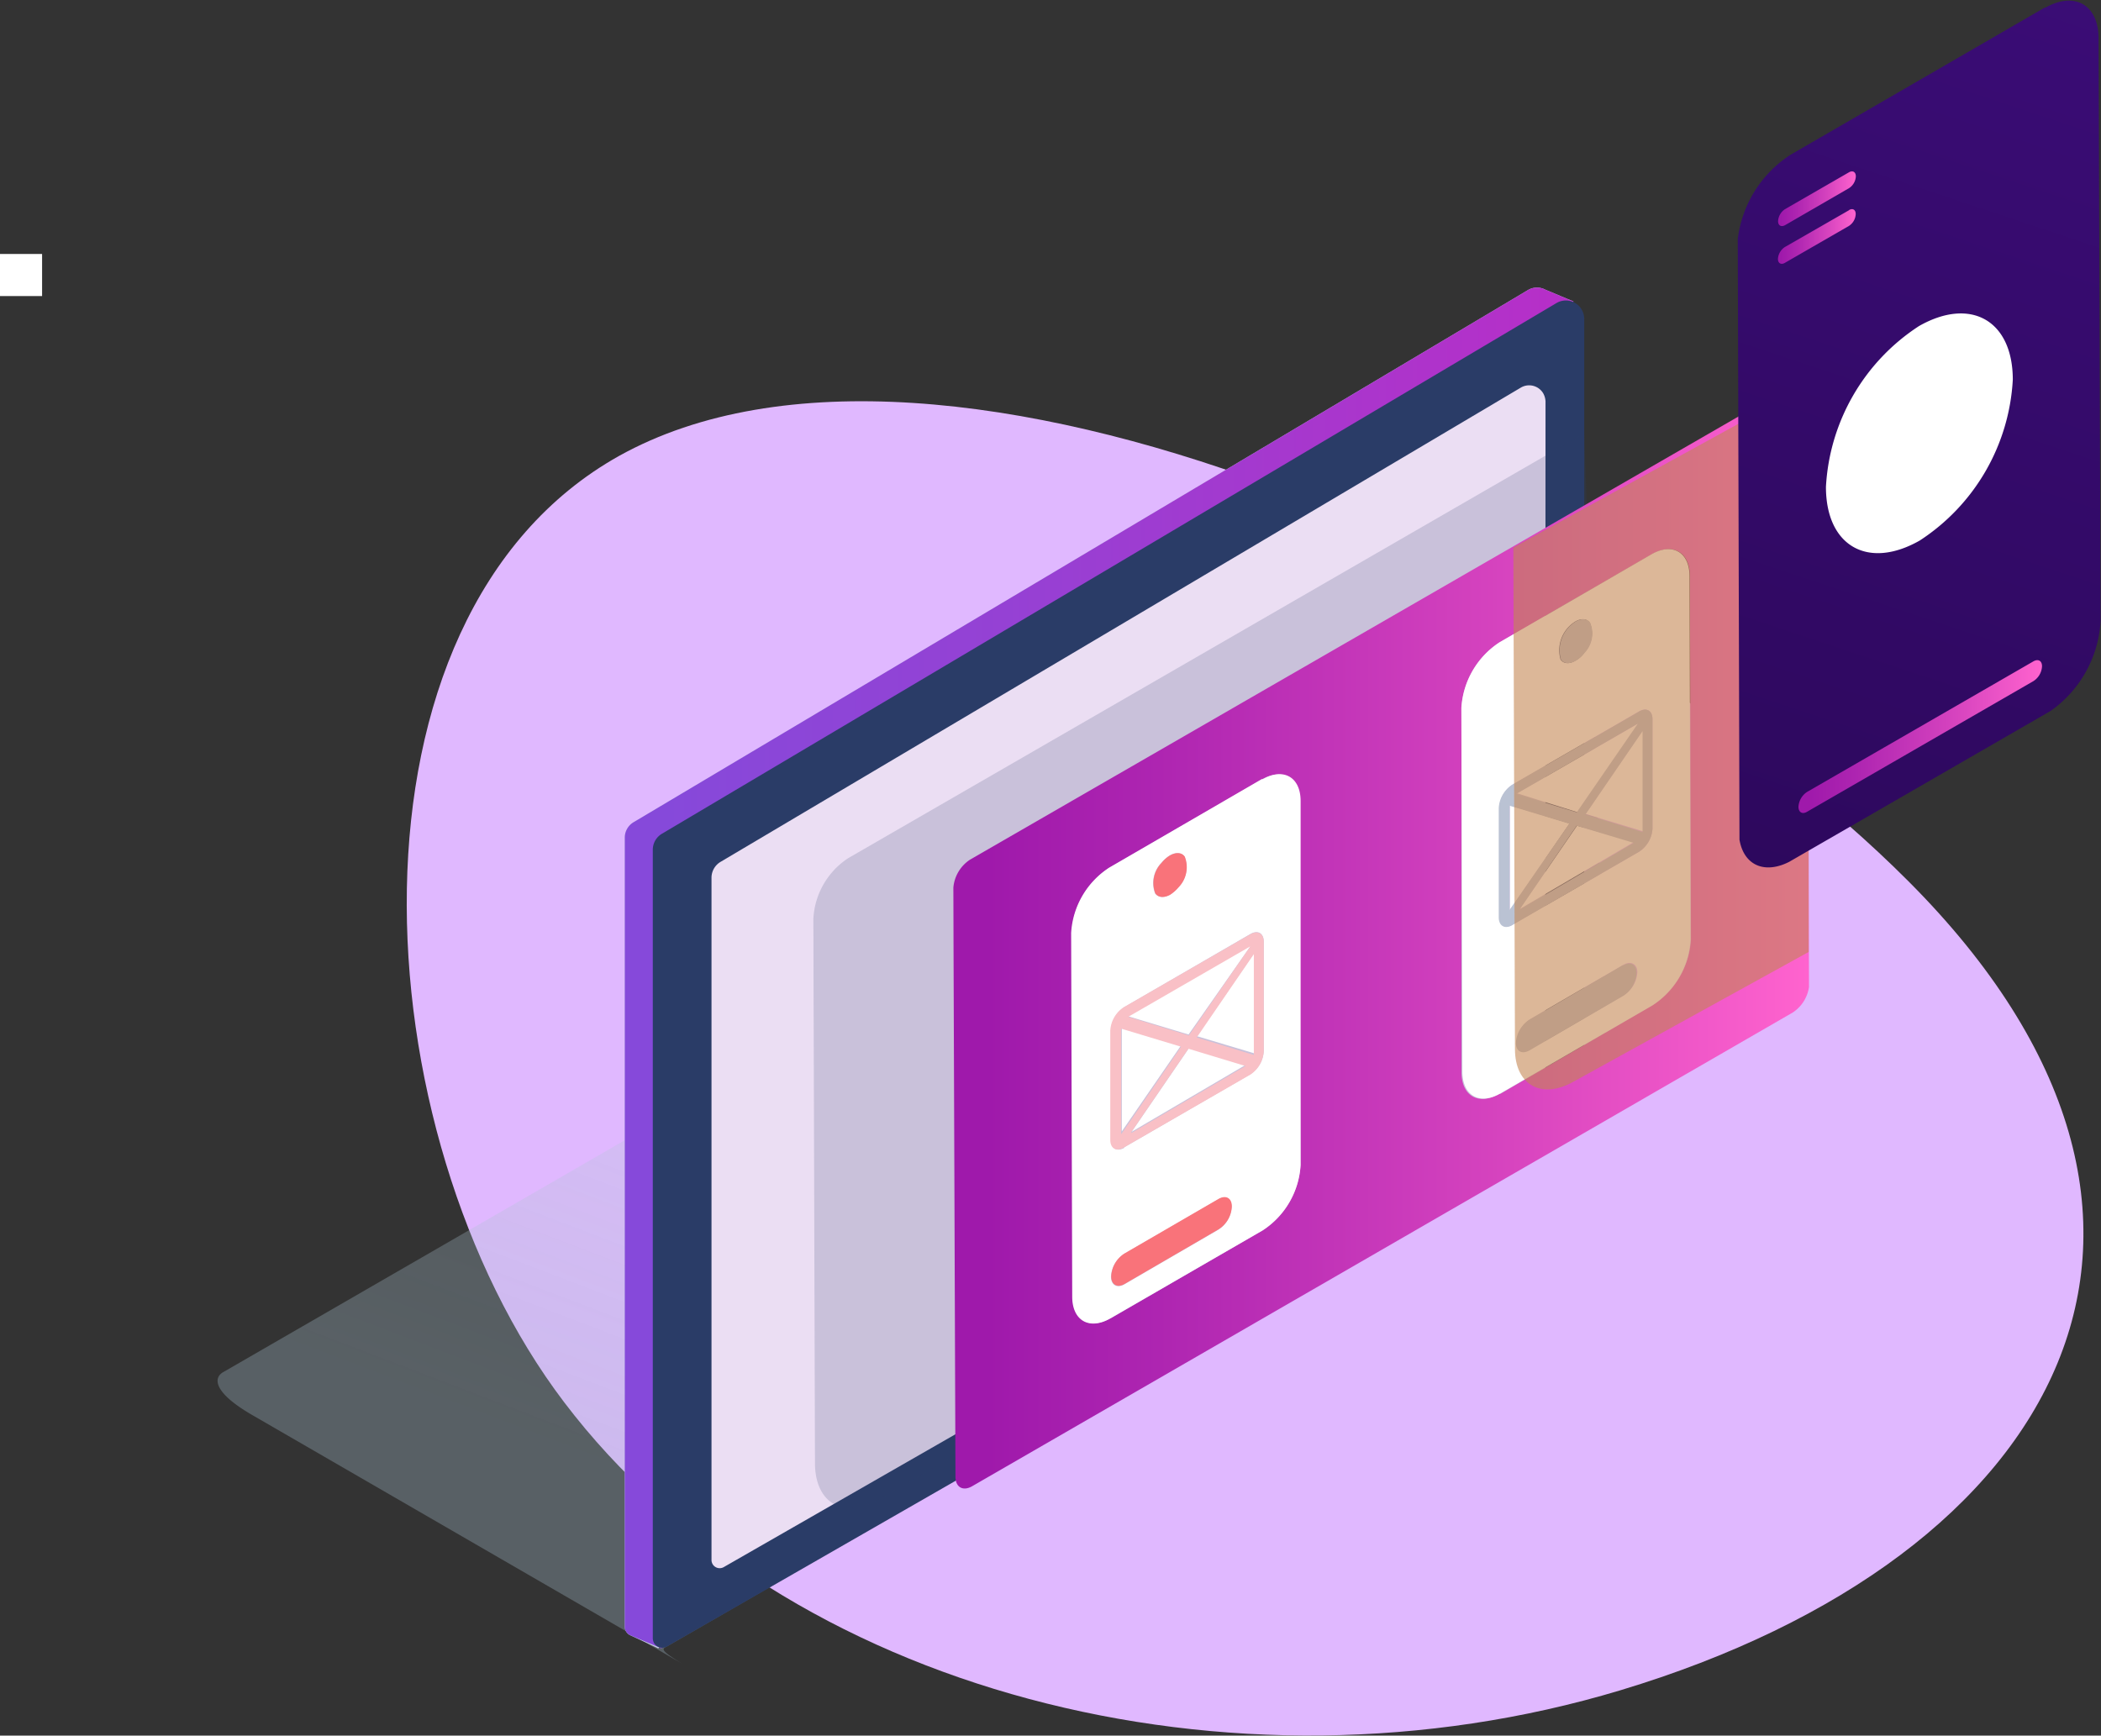 <svg id="Layer_1" data-name="Layer 1" xmlns="http://www.w3.org/2000/svg" xmlns:xlink="http://www.w3.org/1999/xlink" viewBox="0 0 156.74 129.5"><rect x="0" y="0" width="156.74" height="129.5" fill="#333333" stroke="none"/><defs><style>.cls-1{fill:none;}.cls-2{fill:#fff;}.cls-3{fill:#e0b8ff;}.cls-4{opacity:0.33;isolation:isolate;fill:url(#linear-gradient);}.cls-5{fill:url(#linear-gradient-2);}.cls-6{fill:url(#linear-gradient-3);}.cls-7{fill:#2a3c67;}.cls-8{fill:#ebdef3;}.cls-9{opacity:0.18;}.cls-10{clip-path:url(#clip-path);}.cls-11{fill:url(#linear-gradient-4);}.cls-12{fill:#bac2d3;}.cls-13{fill:#f9737a;}.cls-14{fill:#f9c0c6;}.cls-15{opacity:0.59;}.cls-16{fill:#c48551;}.cls-17{clip-path:url(#clip-path-2);}.cls-18{fill:url(#linear-gradient-5);}.cls-19{fill:url(#linear-gradient-6);}.cls-20{fill:url(#linear-gradient-7);}.cls-21{fill:url(#linear-gradient-8);}.cls-22{fill:url(#linear-gradient-9);}.cls-23{fill:url(#linear-gradient-10);}.cls-24{fill:url(#linear-gradient-11);}</style><linearGradient id="linear-gradient" x1="42.88" y1="31.38" x2="81.73" y2="133.13" gradientTransform="matrix(1, 0, 0, -1, -2.32, 148.2)" gradientUnits="userSpaceOnUse"><stop offset="0" stop-color="#a5bdcb"/><stop offset="1" stop-color="#d8e9f4" stop-opacity="0"/></linearGradient><linearGradient id="linear-gradient-2" x1="358.4" y1="79.52" x2="447.71" y2="66.22" gradientTransform="matrix(1, 0, 0, -1, -332.69, 148.2)" gradientUnits="userSpaceOnUse"><stop offset="0" stop-color="#c7d1e0"/><stop offset="1" stop-color="#b3cade"/></linearGradient><linearGradient id="linear-gradient-3" x1="362.99" y1="73.58" x2="433.79" y2="73.58" gradientTransform="matrix(1, 0, 0, -1, -332.69, 148.2)" gradientUnits="userSpaceOnUse"><stop offset="0.04" stop-color="#8649da"/><stop offset="0.4" stop-color="#9541d4"/><stop offset="0.98" stop-color="#b62fc8"/></linearGradient><clipPath id="clip-path" transform="translate(16.28 -2.39)"><polygon class="cls-1" points="54.97 114.02 54.84 67.25 118.54 30.47 118.68 77.24 54.97 114.02"/></clipPath><linearGradient id="linear-gradient-4" x1="54.84" y1="72.23" x2="118.67" y2="72.23" gradientUnits="userSpaceOnUse"><stop offset="0.04" stop-color="#9f19ab"/><stop offset="0.24" stop-color="#ae25b1"/><stop offset="0.65" stop-color="#d744bf"/><stop offset="1" stop-color="#ff63ce"/></linearGradient><clipPath id="clip-path-2" transform="translate(16.28 -2.39)"><polygon class="cls-1" points="113.5 68.83 113.35 16.18 140.32 0.61 140.47 53.26 113.5 68.83"/></clipPath><linearGradient id="linear-gradient-5" x1="124.28" y1="65.43" x2="132.29" y2="41.4" gradientUnits="userSpaceOnUse"><stop offset="0" stop-color="#ffec5e"/><stop offset="1" stop-color="#ffce4a"/></linearGradient><linearGradient id="linear-gradient-6" x1="118.35" y1="22.76" x2="121.06" y2="14.65" xlink:href="#linear-gradient-5"/><linearGradient id="linear-gradient-7" x1="118.35" y1="19.93" x2="121.06" y2="11.79" xlink:href="#linear-gradient-5"/><linearGradient id="linear-gradient-8" x1="115.62" y1="68.6" x2="149.2" y2="-32.14" gradientUnits="userSpaceOnUse"><stop offset="0" stop-color="#2d085d"/><stop offset="1" stop-color="#410f82"/></linearGradient><linearGradient id="linear-gradient-9" x1="117.89" y1="57.35" x2="136.06" y2="57.35" xlink:href="#linear-gradient-4"/><linearGradient id="linear-gradient-10" x1="116.37" y1="17.22" x2="122.17" y2="17.22" xlink:href="#linear-gradient-4"/><linearGradient id="linear-gradient-11" x1="116.36" y1="20.03" x2="122.16" y2="20.03" xlink:href="#linear-gradient-4"/></defs><title>ui-dev</title><rect class="cls-2" y="18.95" width="3.14" height="3.14"/><path class="cls-3" d="M104.6,128.51c-29,8.73-62.37.15-78.79-21.49C10.53,86.9,8.43,48.43,29.9,36.41,54,23,103,45,126.09,68.14,151.36,93.45,137.67,118.55,104.6,128.51Z" transform="translate(16.28 -2.39)"/><path class="cls-4" d="M33.54,125.2,95.82,89.27a1.11,1.11,0,0,0,0-1.93L64.75,68.24a1.12,1.12,0,0,0-1.12,0L.39,104.76c-.77.42-.79,1.52,2.18,3.23l32,18.51C32.76,125.4,33.19,125.4,33.54,125.2Z" transform="translate(16.28 -2.39)"/><path class="cls-5" d="M101.1,24.88,99,24h0a1.32,1.32,0,0,0-1.32.05L31,63.73a1.34,1.34,0,0,0-.67,1.17v58.89a.71.71,0,0,0,.38.6h0l2.13,1,1.1-2.48,65.9-37.83V27.66l.42.27Z" transform="translate(16.28 -2.39)"/><path class="cls-6" d="M101.1,24.88,99,24h0a1.32,1.32,0,0,0-1.32.05L31,63.73a1.34,1.34,0,0,0-.67,1.17v58.89a.71.71,0,0,0,.38.6h0l2.37,1,.84-2.44,65.9-37.83V27.66l.42.27Z" transform="translate(16.28 -2.39)"/><path class="cls-7" d="M101.91,85.12a1.43,1.43,0,0,1-.71,1.24l-67.76,38.9a.71.71,0,0,1-.95-.32.89.89,0,0,1-.07-.28V65.77a1.39,1.39,0,0,1,.68-1.17L99.84,25a1.37,1.37,0,0,1,1.88.49,1.45,1.45,0,0,1,.19.68Z" transform="translate(16.28 -2.39)"/><path class="cls-8" d="M99,84.17,37.71,119.32a.61.61,0,0,1-.91-.52V67.87a1.38,1.38,0,0,1,.67-1.17L97.18,31.31a1.22,1.22,0,0,1,1.67.43,1.39,1.39,0,0,1,.17.6Z" transform="translate(16.28 -2.39)"/><g class="cls-9"><path class="cls-7" d="M101.91,34.72,47,66.42a5.76,5.76,0,0,0-2.6,4.52l.12,40.61c0,3,2.13,4.22,4.74,2.73L103.6,82.9" transform="translate(16.28 -2.39)"/></g><g class="cls-10"><path class="cls-11" d="M66.59,100.74c-1.56.9-2.84.17-2.84-1.62L63.67,72a6.24,6.24,0,0,1,2.8-4.86l11.36-6.58c1.56-.9,2.84-.17,2.84,1.62l.07,27.14A6.24,6.24,0,0,1,77.9,94.2l-11.36,6.58M95.59,84c-1.57.9-2.84.17-2.84-1.62V55.22a6.3,6.3,0,0,1,2.84-4.9l11.36-6.57c1.56-.9,2.84-.17,2.84,1.62l.08,27.13A6.26,6.26,0,0,1,107,77.4L95.66,84m21.65-52.78L56.09,66.53a2.78,2.78,0,0,0-1.25,2.13L55,112.57c0,.79.56,1.11,1.25.71l61.21-35.34a2.75,2.75,0,0,0,1.24-2.13l-.12-43.92c0-.79-.56-1.11-1.24-.71" transform="translate(16.28 -2.39)"/><path class="cls-2" d="M101.37,64l-4.26,6.21,8.52-5L101.37,64m4.89-7.1L102,63.12l4.31,1.3V56.91m-9.94,5.56v7.81l4.45-6.45-4.47-1.35M106,56.33,96.9,61.58,101.43,63,106,56.33M97.87,80.71c-.55.31-1,.06-1-.57a2.18,2.18,0,0,1,1-1.71l7-4.07c.55-.31,1,0,1,.57a2.19,2.19,0,0,1-1,1.71l-7,4.07m-1.3-9.32c-.55.32-1,.06-1-.58V62.65a2.23,2.23,0,0,1,1-1.73L106,55.47c.55-.32,1-.06,1,.57v8.17a2.23,2.23,0,0,1-1,1.73l-9.45,5.45m4.69-19.7c-.44.26-.87.24-1.1-.09a2.52,2.52,0,0,1,1.09-2.83c.44-.26.87-.24,1.1.1a2.1,2.1,0,0,1-.45,2.26,2,2,0,0,1-.64.56m5.68-7.94L95.58,50.32a6.3,6.3,0,0,0-2.84,4.9l.08,27.13c0,1.79,1.28,2.52,2.84,1.62L107,77.4a6.26,6.26,0,0,0,2.84-4.9l-.08-27.13c0-1.79-1.29-2.52-2.84-1.62" transform="translate(16.28 -2.39)"/><path class="cls-12" d="M101.26,48.77a2.52,2.52,0,0,0-1.09,2.83c.23.33.66.35,1.1.09a2.14,2.14,0,0,0,.64-.56,2.1,2.1,0,0,0,.45-2.26c-.23-.34-.66-.36-1.1-.1" transform="translate(16.28 -2.39)"/><path class="cls-12" d="M104.81,74.39l-7,4.1a2.17,2.17,0,0,0-1,1.71c0,.63.44.88,1,.57l7-4.07a2.14,2.14,0,0,0,1-1.71c0-.63-.45-.88-1-.57" transform="translate(16.28 -2.39)"/><path class="cls-2" d="M72.4,80.62l-4.26,6.22,8.52-5L72.4,80.58m4.9-7.1L73,79.7,77.35,81V73.48M67.41,79v7.81l4.45-6.46L67.38,79M77,72.9l-9.14,5.31,4.53,1.37L77,73m-9.4,25.22c-.54.32-1,.06-1-.57a2.14,2.14,0,0,1,1-1.71l7-4.06c.55-.32,1-.07,1,.56a2.12,2.12,0,0,1-1,1.71l-7,4.07m0-10.19c-.55.32-1,.06-1-.58V79.26a2.21,2.21,0,0,1,1-1.73L77,72.08c.55-.32,1-.07,1,.57v8.16a2.2,2.2,0,0,1-1,1.73L67.58,88M71,69.15c-.44.24-.87.23-1.11-.1a2.16,2.16,0,0,1,.46-2.27,2.59,2.59,0,0,1,.63-.56c.44-.26.88-.24,1.11.09a2.13,2.13,0,0,1-.45,2.27,2.91,2.91,0,0,1-.64.57m6.86-8.63L66.47,67.13A6.24,6.24,0,0,0,63.63,72l.08,27.14c0,1.79,1.28,2.52,2.84,1.62L77.91,94.2a6.24,6.24,0,0,0,2.84-4.89l0-27.15c0-1.79-1.28-2.52-2.84-1.62" transform="translate(16.28 -2.39)"/><path class="cls-13" d="M71,66.22a2.41,2.41,0,0,0-.63.56,2.16,2.16,0,0,0-.46,2.27c.24.33.67.34,1.11.1a2.91,2.91,0,0,0,.64-.57,2.15,2.15,0,0,0,.45-2.27c-.23-.33-.67-.34-1.11-.09" transform="translate(16.28 -2.39)"/><path class="cls-13" d="M74.62,91.85l-7,4.06a2.14,2.14,0,0,0-1,1.71c0,.63.45.89,1,.57l7-4.07a2.12,2.12,0,0,0,1-1.71c0-.63-.44-.88-1-.56" transform="translate(16.28 -2.39)"/><path class="cls-14" d="M68.12,86.86l4.26-6.22,4.26,1.29-8.52,5m9.23-5.8L73,79.8l4.26-6.22V81.1M67.36,87V79.14l4.47,1.35L67.38,87m5.06-7.34-4.55-1.4L77,73l-4.56,6.61M77,72.1l-9.45,5.45a2.23,2.23,0,0,0-1,1.73v8.16c0,.64.45.9,1,.58L77,82.57a2.23,2.23,0,0,0,1-1.74V72.67c0-.63-.45-.89-1-.57" transform="translate(16.28 -2.39)"/><path class="cls-12" d="M97.08,70.25,101.34,64l4.26,1.28-8.52,5m9.23-5.79L102,63.16l4.26-6.22v7.52m-9.94,5.85V62.5l4.47,1.35-4.47,6.46M101.35,63l-4.53-1.37,9.09-5.25L101.35,63m4.62-7.5-9.44,5.45a2.2,2.2,0,0,0-1,1.73v8.16c0,.63.45.9,1,.58L106,65.94a2.19,2.19,0,0,0,1-1.72V56.05c0-.64-.45-.89-1-.57" transform="translate(16.28 -2.39)"/></g><g class="cls-15"><path class="cls-16" d="M96.62,43.24l.12,37.42c0,2.7,2,3.79,4.38,2.43l17.53-9.67V31.13Z" transform="translate(16.28 -2.39)"/><path class="cls-16" d="M121.69,13.57" transform="translate(16.28 -2.39)"/></g><g class="cls-17"><path class="cls-18" d="M118.53,63c-.35.21-.64,0-.64-.37a1.43,1.43,0,0,1,.64-1.11l16.88-9.74c.36-.21.65-.05.65.36a1.39,1.39,0,0,1-.64,1.11L118.53,63" transform="translate(16.28 -2.39)"/><path class="cls-19" d="M116.88,22a.32.32,0,0,1-.52-.29,1.13,1.13,0,0,1,.52-.89l4.77-2.75a.31.31,0,0,1,.51.29,1.1,1.1,0,0,1-.51.89L116.88,22" transform="translate(16.28 -2.39)"/><path class="cls-20" d="M116.88,19.16c-.28.16-.52,0-.52-.3a1.15,1.15,0,0,1,.51-.89l4.77-2.75a.32.32,0,0,1,.52.3,1.15,1.15,0,0,1-.51.89l-4.77,2.78" transform="translate(16.28 -2.39)"/><path class="cls-21" d="M136.31,2.93l-19,11a8.74,8.74,0,0,0-4,6.91l.12,43.44c0,2.54,1.8,3.55,4,2.29l19-10.95a8.81,8.81,0,0,0,4-6.9l-.15-43.45c0-2.54-1.81-3.55-4-2.29" transform="translate(16.28 -2.39)"/><path class="cls-22" d="M135.41,51.74l-16.88,9.74a1.43,1.43,0,0,0-.64,1.11c0,.41.29.58.64.37l16.89-9.75a1.39,1.39,0,0,0,.64-1.11c0-.41-.29-.57-.65-.36" transform="translate(16.28 -2.39)"/><path class="cls-2" d="M126.88,26.72a15.3,15.3,0,0,0-6.94,12c0,4.42,3.14,6.2,7,4a15.31,15.31,0,0,0,6.94-12c0-4.42-3.14-6.2-7-4" transform="translate(16.28 -2.39)"/><path class="cls-23" d="M121.65,15.25,116.88,18a1.15,1.15,0,0,0-.51.89c0,.33.23.46.52.3l4.77-2.76a1.11,1.11,0,0,0,.51-.88c0-.33-.23-.47-.52-.3" transform="translate(16.28 -2.39)"/><path class="cls-24" d="M121.67,18.07l-4.79,2.75a1.13,1.13,0,0,0-.52.89c0,.33.24.46.52.29l4.77-2.75a1.1,1.1,0,0,0,.51-.89c0-.33-.23-.46-.51-.29" transform="translate(16.28 -2.39)"/></g></svg>